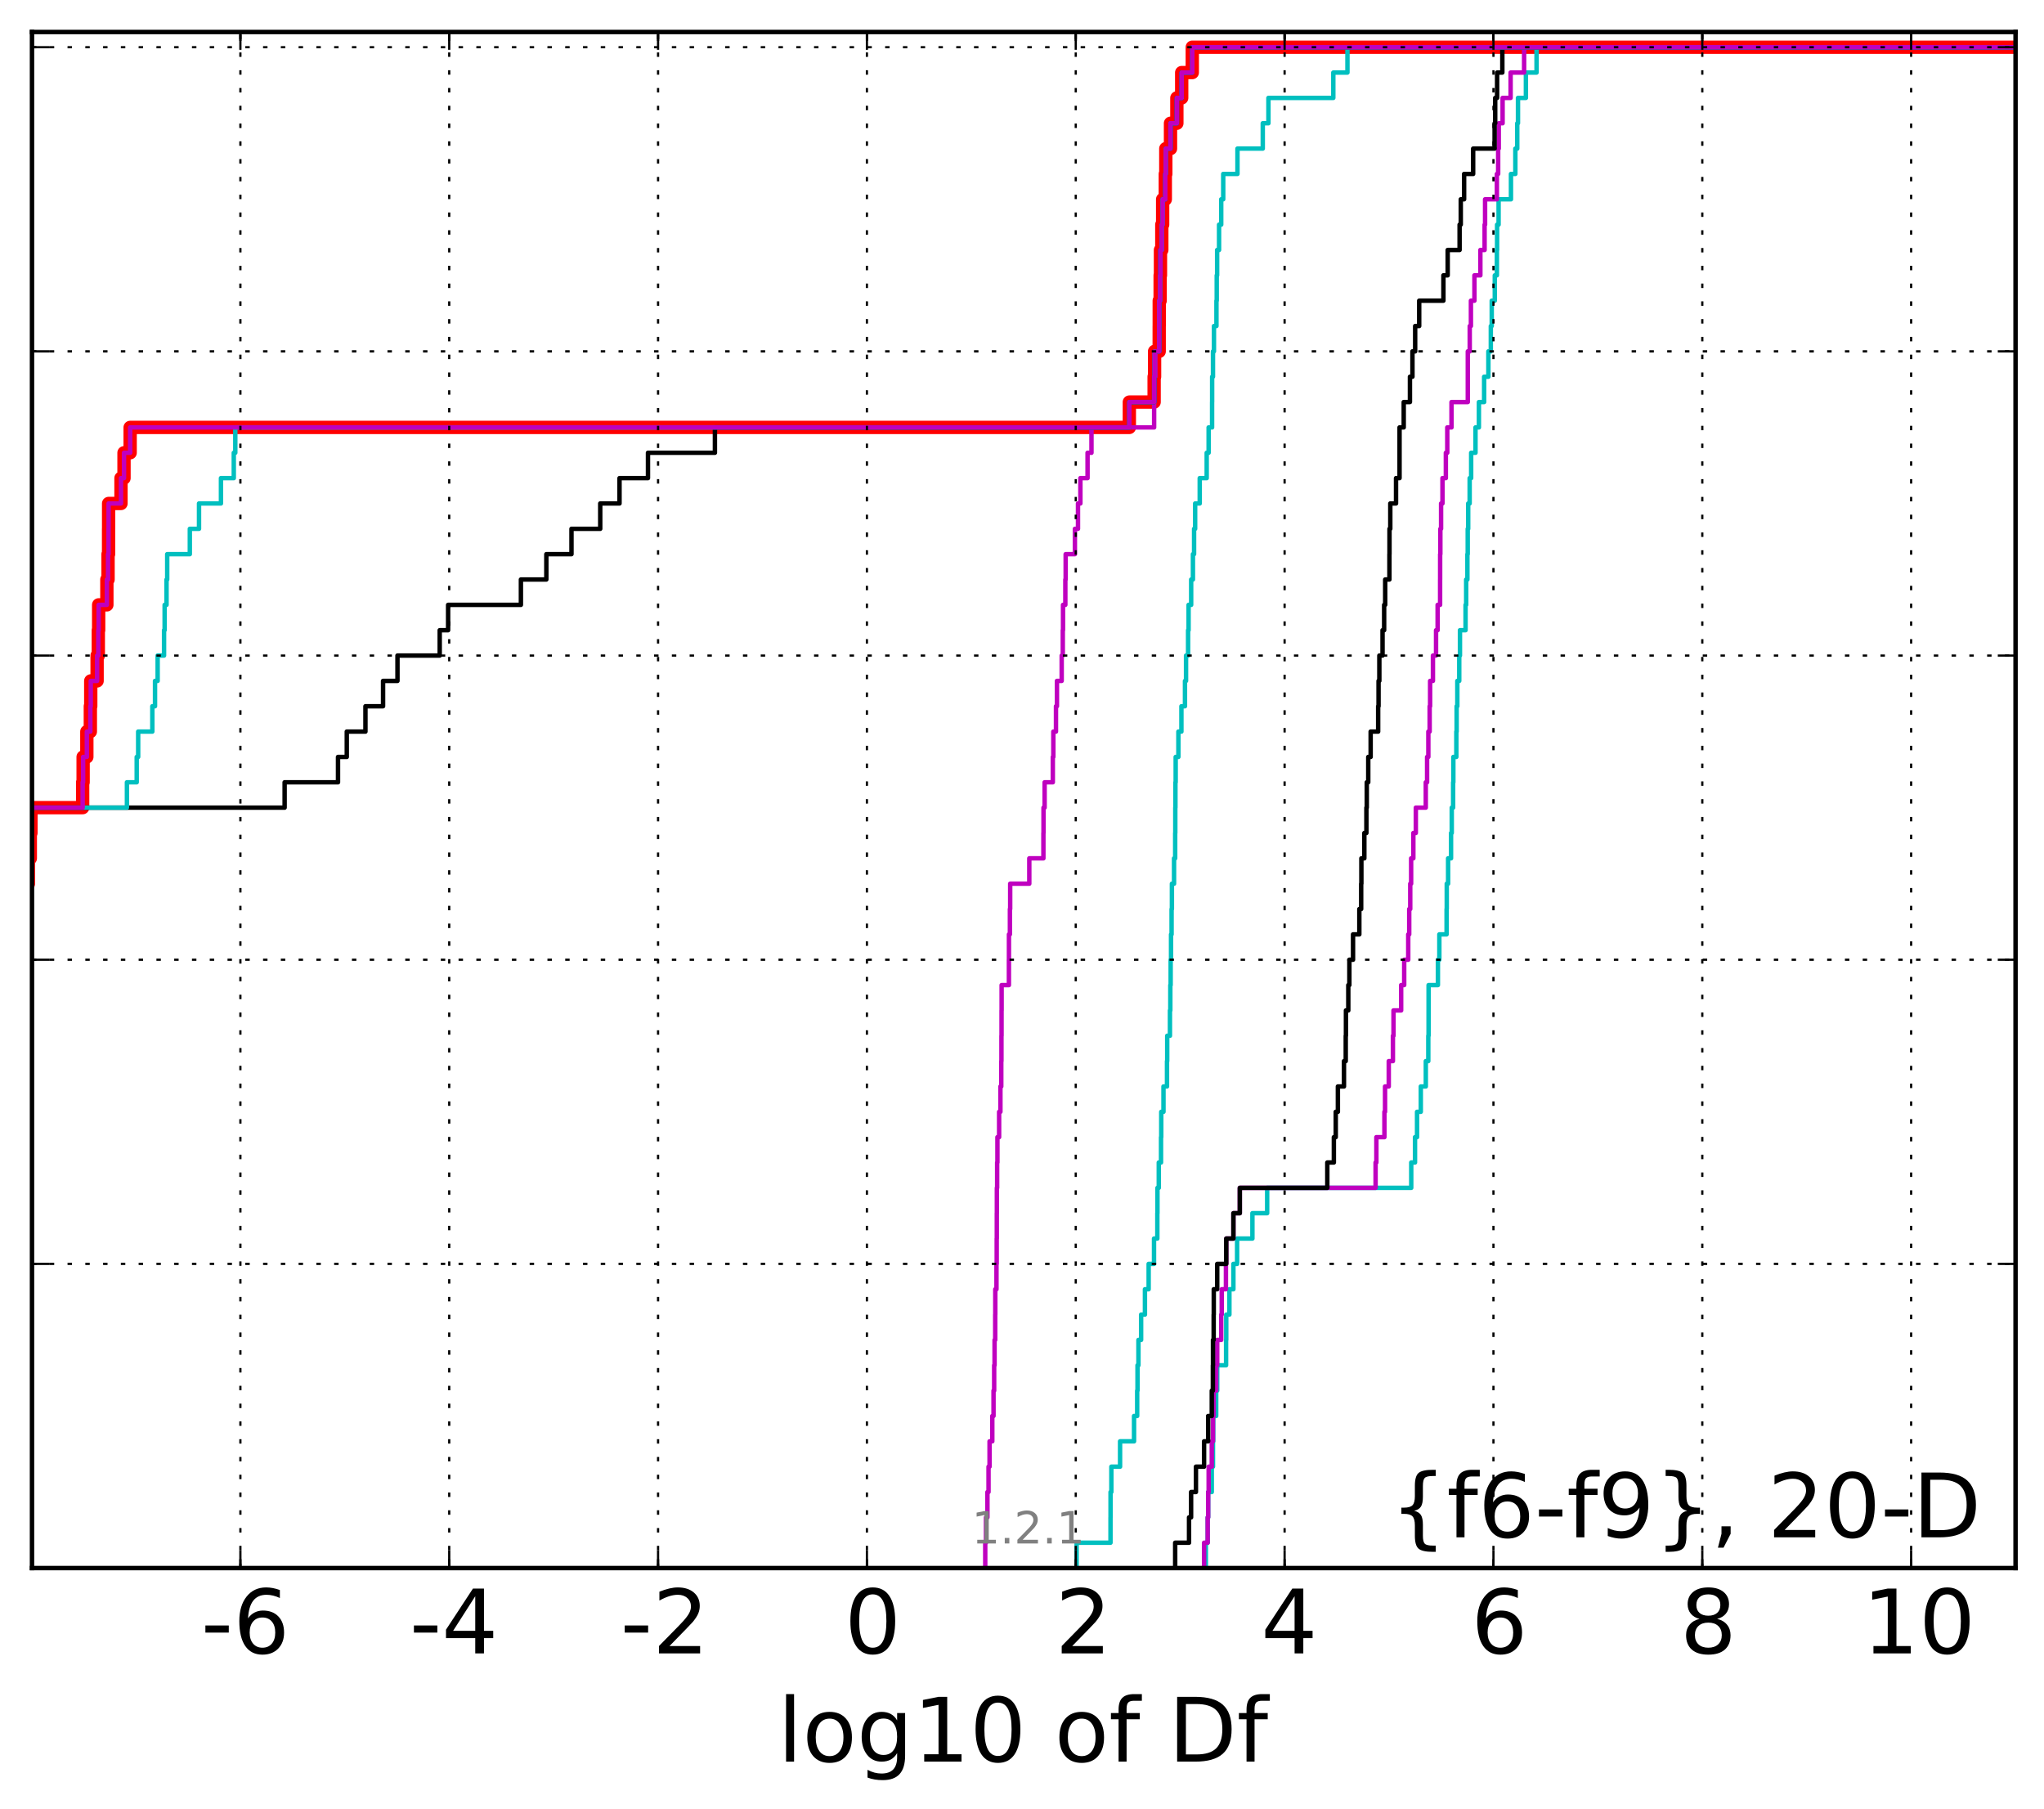 <?xml version="1.0" encoding="utf-8" standalone="no"?>
<!DOCTYPE svg PUBLIC "-//W3C//DTD SVG 1.1//EN"
  "http://www.w3.org/Graphics/SVG/1.1/DTD/svg11.dtd">
<!-- Created with matplotlib (http://matplotlib.org/) -->
<svg height="407pt" version="1.1" viewBox="0 0 460 407" width="460pt" xmlns="http://www.w3.org/2000/svg" xmlns:xlink="http://www.w3.org/1999/xlink">
 <defs>
  <style type="text/css">
*{stroke-linecap:butt;stroke-linejoin:round;}
  </style>
 </defs>
 <g id="figure_1">
  <g id="patch_1">
   <path d="
M0 407.712
L460.8 407.712
L460.8 0
L0 0
z
" style="fill:#ffffff;"/>
  </g>
  <g id="axes_1">
   <g id="patch_2">
    <path d="
M7.2 352.8
L453.6 352.8
L453.6 7.2
L7.2 7.2
z
" style="fill:#ffffff;"/>
   </g>
   <g id="line2d_1">
    <path clip-path="url(#p99b4b0da67)" d="
M-34.361 352.8
M-1 233.038
L-0.762 233.038
L-0.762 227.335
L-0.385 227.335
L-0.385 221.632
L-0.255 221.632
L-0.255 215.929
L1.745 215.929
L1.745 210.226
L3.209 210.226
L3.209 204.523
L3.934 204.523
L3.934 198.82
L6.403 198.82
L6.403 193.117
L6.823 193.117
L6.823 187.414
L6.964 187.414
L6.964 181.711
L18.603 181.711
L18.603 176.008
L18.706 176.008
L18.706 170.305
L19.544 170.305
L19.544 164.602
L20.331 164.602
L20.331 158.899
L20.423 158.899
L20.423 153.196
L21.853 153.196
L21.853 147.493
L22.126 147.493
L22.126 141.79
L22.203 141.79
L22.203 136.087
L24.051 136.087
L24.051 130.384
L24.318 130.384
L24.318 124.681
L24.432 124.681
L24.432 118.978
L24.443 118.978
L24.443 113.275
L27.229 113.275
L27.229 107.572
L27.909 107.572
L27.909 101.869
L29.29 101.869
L29.29 96.166
L254.156 96.166
L254.156 90.463
L259.736 90.463
L259.736 84.76
L259.837 84.76
L259.837 79.057
L260.875 79.057
L260.875 73.355
L260.883 73.355
L260.883 67.651
L261.089 67.651
L261.089 61.949
L261.162 61.949
L261.162 56.245
L261.463 56.245
L261.463 50.543
L261.653 50.543
L261.653 44.84
L262.25 44.84
L262.25 39.137
L262.362 39.137
L262.362 33.434
L263.419 33.434
L263.419 27.731
L264.852 27.731
L264.852 22.028
L265.938 22.028
L265.938 16.325
L268.32 16.325
L268.32 10.622
L268.32 10.622
L268.32 10.622
L453.6 10.622" style="fill:none;stroke:#ff0000;stroke-linecap:square;stroke-width:3.0;"/>
   </g>
   <g id="line2d_2">
    <path clip-path="url(#p99b4b0da67)" d="
M271.372 352.8
L271.372 347.097
L271.787 347.097
L271.787 341.394
L271.897 341.394
L271.897 335.691
L272.709 335.691
L272.709 329.988
L272.981 329.988
L272.981 324.285
L273.039 324.285
L273.039 318.582
L273.705 318.582
L273.705 312.879
L273.934 312.879
L273.934 307.176
L275.931 307.176
L275.931 301.473
L275.968 301.473
L275.968 295.77
L276.677 295.77
L276.677 290.067
L277.576 290.067
L277.576 284.364
L278.408 284.364
L278.408 278.661
L281.855 278.661
L281.855 272.958
L285.174 272.958
L285.174 267.255
L317.597 267.255
L317.597 261.552
L318.448 261.552
L318.448 255.85
L318.904 255.85
L318.904 250.147
L319.749 250.147
L319.749 244.444
L320.877 244.444
L320.877 238.741
L321.438 238.741
L321.438 233.038
L321.5 233.038
L321.5 227.335
L321.502 227.335
L321.502 221.632
L323.602 221.632
L323.602 215.929
L323.923 215.929
L323.923 210.226
L325.554 210.226
L325.554 204.523
L325.59 204.523
L325.59 198.82
L325.894 198.82
L325.894 193.117
L326.556 193.117
L326.556 187.414
L326.715 187.414
L326.715 181.711
L327.023 181.711
L327.023 176.008
L327.076 176.008
L327.076 170.305
L327.747 170.305
L327.747 164.602
L327.813 164.602
L327.813 158.899
L327.969 158.899
L327.969 153.196
L328.403 153.196
L328.403 147.493
L328.564 147.493
L328.564 141.79
L329.823 141.79
L329.823 136.087
L329.96 136.087
L329.96 130.384
L330.236 130.384
L330.236 124.681
L330.308 124.681
L330.308 118.978
L330.417 118.978
L330.417 113.275
L330.745 113.275
L330.745 107.572
L331.082 107.572
L331.082 101.869
L332.06 101.869
L332.06 96.166
L332.826 96.166
L332.826 90.463
L334.001 90.463
L334.001 84.76
L334.957 84.76
L334.957 79.057
L335.507 79.057
L335.507 73.355
L335.714 73.355
L335.714 67.651
L336.401 67.651
L336.401 61.949
L336.873 61.949
L336.873 56.245
L336.919 56.245
L336.919 50.543
L337.256 50.543
L337.256 44.84
L340.04 44.84
L340.04 39.137
L341.028 39.137
L341.028 33.434
L341.457 33.434
L341.457 27.731
L341.621 27.731
L341.621 22.028
L343.402 22.028
L343.402 16.325
L345.799 16.325
L345.799 10.622
L345.799 10.622
L345.799 10.622
L453.6 10.622" style="fill:none;stroke:#00bfbf;stroke-linecap:square;"/>
   </g>
   <g id="line2d_3">
    <path clip-path="url(#p99b4b0da67)" d="
M270.976 352.8
L270.976 347.097
L271.787 347.097
L271.787 341.394
L271.897 341.394
L271.897 335.691
L272.006 335.691
L272.006 329.988
L272.709 329.988
L272.709 324.285
L272.981 324.285
L272.981 318.582
L273.134 318.582
L273.134 312.879
L273.705 312.879
L273.705 307.176
L273.934 307.176
L273.934 301.473
L274.833 301.473
L274.833 295.77
L274.948 295.77
L274.948 290.067
L275.895 290.067
L275.895 284.364
L275.968 284.364
L275.968 278.661
L277.576 278.661
L277.576 272.958
L279.019 272.958
L279.019 267.255
L309.574 267.255
L309.574 261.552
L309.75 261.552
L309.75 255.85
L311.561 255.85
L311.561 250.147
L311.702 250.147
L311.702 244.444
L312.539 244.444
L312.539 238.741
L313.474 238.741
L313.474 233.038
L313.607 233.038
L313.607 227.335
L315.33 227.335
L315.33 221.632
L316.014 221.632
L316.014 215.929
L316.922 215.929
L316.922 210.226
L317.145 210.226
L317.145 204.523
L317.375 204.523
L317.375 198.82
L317.575 198.82
L317.575 193.117
L318.075 193.117
L318.075 187.414
L318.63 187.414
L318.63 181.711
L320.87 181.711
L320.87 176.008
L321.166 176.008
L321.166 170.305
L321.447 170.305
L321.447 164.602
L321.742 164.602
L321.742 158.899
L321.843 158.899
L321.843 153.196
L322.481 153.196
L322.481 147.493
L323.181 147.493
L323.181 141.79
L323.537 141.79
L323.537 136.087
L324.094 136.087
L324.094 130.384
L324.102 130.384
L324.102 124.681
L324.153 124.681
L324.153 118.978
L324.314 118.978
L324.314 113.275
L324.626 113.275
L324.626 107.572
L325.387 107.572
L325.387 101.869
L325.707 101.869
L325.707 96.166
L326.66 96.166
L326.66 90.463
L330.326 90.463
L330.326 84.76
L330.327 84.76
L330.327 79.057
L330.763 79.057
L330.763 73.355
L331.027 73.355
L331.027 67.651
L331.818 67.651
L331.818 61.949
L333.156 61.949
L333.156 56.245
L334.108 56.245
L334.108 50.543
L334.216 50.543
L334.216 44.84
L336.87 44.84
L336.87 39.137
L337.16 39.137
L337.16 33.434
L337.296 33.434
L337.296 27.731
L338.158 27.731
L338.158 22.028
L339.962 22.028
L339.962 16.325
L342.999 16.325
L342.999 10.622
L342.999 10.622
L342.999 10.622
L453.6 10.622" style="fill:none;stroke:#bf00bf;stroke-linecap:square;"/>
   </g>
   <g id="line2d_4">
    <path clip-path="url(#p99b4b0da67)" d="
M264.472 352.8
L264.472 347.097
L267.591 347.097
L267.591 341.394
L268.057 341.394
L268.057 335.691
L269.144 335.691
L269.144 329.988
L270.976 329.988
L270.976 324.285
L271.897 324.285
L271.897 318.582
L272.709 318.582
L272.709 312.879
L272.957 312.879
L272.957 307.176
L272.981 307.176
L272.981 301.473
L273.134 301.473
L273.134 295.77
L273.157 295.77
L273.157 290.067
L273.934 290.067
L273.934 284.364
L275.968 284.364
L275.968 278.661
L277.576 278.661
L277.576 272.958
L279.019 272.958
L279.019 267.255
L298.708 267.255
L298.708 261.552
L300.184 261.552
L300.184 255.85
L300.609 255.85
L300.609 250.147
L301.089 250.147
L301.089 244.444
L302.461 244.444
L302.461 238.741
L302.858 238.741
L302.858 233.038
L302.902 233.038
L302.902 227.335
L303.433 227.335
L303.433 221.632
L303.675 221.632
L303.675 215.929
L304.5 215.929
L304.5 210.226
L305.917 210.226
L305.917 204.523
L306.331 204.523
L306.331 198.82
L306.376 198.82
L306.376 193.117
L307.046 193.117
L307.046 187.414
L307.506 187.414
L307.506 181.711
L307.589 181.711
L307.589 176.008
L307.924 176.008
L307.924 170.305
L308.463 170.305
L308.463 164.602
L310.154 164.602
L310.154 158.899
L310.243 158.899
L310.243 153.196
L310.421 153.196
L310.421 147.493
L311.141 147.493
L311.141 141.79
L311.501 141.79
L311.501 136.087
L311.734 136.087
L311.734 130.384
L312.688 130.384
L312.688 124.681
L312.705 124.681
L312.705 118.978
L312.885 118.978
L312.885 113.275
L314.176 113.275
L314.176 107.572
L314.967 107.572
L314.967 101.869
L314.967 101.869
L314.967 96.166
L315.906 96.166
L315.906 90.463
L317.306 90.463
L317.306 84.76
L317.869 84.76
L317.869 79.057
L318.482 79.057
L318.482 73.355
L319.39 73.355
L319.39 67.651
L324.838 67.651
L324.838 61.949
L325.799 61.949
L325.799 56.245
L328.483 56.245
L328.483 50.543
L328.745 50.543
L328.745 44.84
L329.499 44.84
L329.499 39.137
L331.533 39.137
L331.533 33.434
L336.359 33.434
L336.359 27.731
L336.496 27.731
L336.496 22.028
L336.922 22.028
L336.922 16.325
L338.1 16.325
L338.1 10.622
L338.1 10.622
L338.1 10.622
L453.6 10.622" style="fill:none;stroke:#000000;stroke-linecap:square;"/>
   </g>
   <g id="line2d_5">
    <path clip-path="url(#p99b4b0da67)" d="
M242.297 352.8
L242.297 347.097
L249.918 347.097
L249.918 341.394
L249.928 341.394
L249.928 335.691
L250.111 335.691
L250.111 329.988
L252.07 329.988
L252.07 324.285
L255.216 324.285
L255.216 318.582
L255.921 318.582
L255.921 312.879
L255.996 312.879
L255.996 307.176
L256.204 307.176
L256.204 301.473
L256.808 301.473
L256.808 295.77
L257.667 295.77
L257.667 290.067
L258.502 290.067
L258.502 284.364
L259.71 284.364
L259.71 278.661
L260.457 278.661
L260.457 272.958
L260.484 272.958
L260.484 267.255
L260.781 267.255
L260.781 261.552
L261.287 261.552
L261.287 255.85
L261.336 255.85
L261.336 250.147
L261.841 250.147
L261.841 244.444
L262.631 244.444
L262.631 238.741
L262.681 238.741
L262.681 233.038
L263.295 233.038
L263.295 227.335
L263.38 227.335
L263.38 221.632
L263.455 221.632
L263.455 215.929
L263.541 215.929
L263.541 210.226
L263.665 210.226
L263.665 204.523
L263.736 204.523
L263.736 198.82
L264.219 198.82
L264.219 193.117
L264.472 193.117
L264.472 187.414
L264.5 187.414
L264.5 181.711
L264.528 181.711
L264.528 176.008
L264.585 176.008
L264.585 170.305
L265.194 170.305
L265.194 164.602
L265.875 164.602
L265.875 158.899
L266.677 158.899
L266.677 153.196
L266.917 153.196
L266.917 147.493
L267.378 147.493
L267.378 141.79
L267.491 141.79
L267.491 136.087
L268.071 136.087
L268.071 130.384
L268.468 130.384
L268.468 124.681
L268.727 124.681
L268.727 118.978
L268.967 118.978
L268.967 113.275
L269.998 113.275
L269.998 107.572
L271.565 107.572
L271.565 101.869
L272 101.869
L272 96.166
L272.78 96.166
L272.78 90.463
L272.792 90.463
L272.792 84.76
L272.981 84.76
L272.981 79.057
L273.201 79.057
L273.201 73.355
L273.761 73.355
L273.761 67.651
L273.823 67.651
L273.823 61.949
L273.914 61.949
L273.914 56.245
L274.348 56.245
L274.348 50.543
L274.834 50.543
L274.834 44.84
L275.286 44.84
L275.286 39.137
L278.488 39.137
L278.488 33.434
L284.186 33.434
L284.186 27.731
L285.458 27.731
L285.458 22.028
L300.061 22.028
L300.061 16.325
L303.241 16.325
L303.241 10.622
L303.241 10.622
L303.241 10.622
L453.6 10.622" style="fill:none;stroke:#00bfbf;stroke-linecap:square;"/>
   </g>
   <g id="line2d_6">
    <path clip-path="url(#p99b4b0da67)" d="
M221.728 352.8
L221.728 347.097
L221.891 347.097
L221.891 341.394
L222.222 341.394
L222.222 335.691
L222.468 335.691
L222.468 329.988
L222.699 329.988
L222.699 324.285
L223.317 324.285
L223.317 318.582
L223.593 318.582
L223.593 312.879
L223.737 312.879
L223.737 307.176
L223.827 307.176
L223.827 301.473
L223.971 301.473
L223.971 295.77
L223.99 295.77
L223.99 290.067
L224.255 290.067
L224.255 284.364
L224.306 284.364
L224.306 278.661
L224.327 278.661
L224.327 272.958
L224.341 272.958
L224.341 267.255
L224.406 267.255
L224.406 261.552
L224.469 261.552
L224.469 255.85
L224.85 255.85
L224.85 250.147
L225.145 250.147
L225.145 244.444
L225.337 244.444
L225.337 238.741
L225.374 238.741
L225.374 233.038
L225.397 233.038
L225.397 227.335
L225.414 227.335
L225.414 221.632
L227.053 221.632
L227.053 215.929
L227.063 215.929
L227.063 210.226
L227.277 210.226
L227.277 204.523
L227.341 204.523
L227.341 198.82
L231.642 198.82
L231.642 193.117
L234.818 193.117
L234.818 187.414
L234.842 187.414
L234.842 181.711
L235.093 181.711
L235.093 176.008
L236.937 176.008
L236.937 170.305
L237.053 170.305
L237.053 164.602
L237.647 164.602
L237.647 158.899
L237.866 158.899
L237.866 153.196
L238.932 153.196
L238.932 147.493
L239.179 147.493
L239.179 141.79
L239.23 141.79
L239.23 136.087
L239.754 136.087
L239.754 130.384
L239.826 130.384
L239.826 124.681
L241.905 124.681
L241.905 118.978
L242.602 118.978
L242.602 113.275
L243.142 113.275
L243.142 107.572
L244.754 107.572
L244.754 101.869
L245.636 101.869
L245.636 96.166
L259.736 96.166
L259.736 90.463
L259.837 90.463
L259.837 84.76
L260.011 84.76
L260.011 79.057
L260.875 79.057
L260.875 73.355
L260.883 73.355
L260.883 67.651
L261.089 67.651
L261.089 61.949
L261.162 61.949
L261.162 56.245
L261.463 56.245
L261.463 50.543
L261.653 50.543
L261.653 44.84
L262.25 44.84
L262.25 39.137
L262.362 39.137
L262.362 33.434
L263.419 33.434
L263.419 27.731
L264.852 27.731
L264.852 22.028
L265.938 22.028
L265.938 16.325
L268.32 16.325
L268.32 10.622
L268.32 10.622
L268.32 10.622
L453.6 10.622" style="fill:none;stroke:#bf00bf;stroke-linecap:square;"/>
   </g>
   <g id="line2d_7">
    <path clip-path="url(#p99b4b0da67)" d="
M-34.361 352.8
M-1 233.038
L-0.762 233.038
L-0.762 227.335
L-0.385 227.335
L-0.385 221.632
L-0.255 221.632
L-0.255 215.929
L1.745 215.929
L1.745 210.226
L3.209 210.226
L3.209 204.523
L3.934 204.523
L3.934 198.82
L6.403 198.82
L6.403 193.117
L6.823 193.117
L6.823 187.414
L6.964 187.414
L6.964 181.711
L64.054 181.711
L64.054 176.008
L76.069 176.008
L76.069 170.305
L78.041 170.305
L78.041 164.602
L82.243 164.602
L82.243 158.899
L86.209 158.899
L86.209 153.196
L89.451 153.196
L89.451 147.493
L98.957 147.493
L98.957 141.79
L100.847 141.79
L100.847 136.087
L117.229 136.087
L117.229 130.384
L122.953 130.384
L122.953 124.681
L128.612 124.681
L128.612 118.978
L135.082 118.978
L135.082 113.275
L139.423 113.275
L139.423 107.572
L145.827 107.572
L145.827 101.869
L160.892 101.869
L160.892 96.166
L254.156 96.166
L254.156 90.463
L259.736 90.463
L259.736 84.76
L259.837 84.76
L259.837 79.057
L260.875 79.057
L260.875 73.355
L260.883 73.355
L260.883 67.651
L261.089 67.651
L261.089 61.949
L261.162 61.949
L261.162 56.245
L261.463 56.245
L261.463 50.543
L261.653 50.543
L261.653 44.84
L262.25 44.84
L262.25 39.137
L262.362 39.137
L262.362 33.434
L263.419 33.434
L263.419 27.731
L264.852 27.731
L264.852 22.028
L265.938 22.028
L265.938 16.325
L268.32 16.325
L268.32 10.622
L268.32 10.622
L268.32 10.622
L453.6 10.622" style="fill:none;stroke:#000000;stroke-linecap:square;"/>
   </g>
   <g id="line2d_8">
    <path clip-path="url(#p99b4b0da67)" d="
M-34.361 352.8
M-1 233.038
L-0.762 233.038
L-0.762 227.335
L-0.385 227.335
L-0.385 221.632
L-0.255 221.632
L-0.255 215.929
L1.745 215.929
L1.745 210.226
L3.209 210.226
L3.209 204.523
L3.934 204.523
L3.934 198.82
L6.403 198.82
L6.403 193.117
L6.823 193.117
L6.823 187.414
L6.964 187.414
L6.964 181.711
L28.563 181.711
L28.563 176.008
L30.765 176.008
L30.765 170.305
L31.096 170.305
L31.096 164.602
L34.283 164.602
L34.283 158.899
L34.887 158.899
L34.887 153.196
L35.478 153.196
L35.478 147.493
L36.921 147.493
L36.921 141.79
L37.051 141.79
L37.051 136.087
L37.48 136.087
L37.48 130.384
L37.63 130.384
L37.63 124.681
L42.718 124.681
L42.718 118.978
L44.788 118.978
L44.788 113.275
L49.726 113.275
L49.726 107.572
L52.612 107.572
L52.612 101.869
L52.954 101.869
L52.954 96.166
L254.156 96.166
L254.156 90.463
L259.736 90.463
L259.736 84.76
L259.837 84.76
L259.837 79.057
L260.875 79.057
L260.875 73.355
L260.883 73.355
L260.883 67.651
L261.089 67.651
L261.089 61.949
L261.162 61.949
L261.162 56.245
L261.463 56.245
L261.463 50.543
L261.653 50.543
L261.653 44.84
L262.25 44.84
L262.25 39.137
L262.362 39.137
L262.362 33.434
L263.419 33.434
L263.419 27.731
L264.852 27.731
L264.852 22.028
L265.938 22.028
L265.938 16.325
L268.32 16.325
L268.32 10.622
L268.32 10.622
L268.32 10.622
L453.6 10.622" style="fill:none;stroke:#00bfbf;stroke-linecap:square;"/>
   </g>
   <g id="line2d_9">
    <path clip-path="url(#p99b4b0da67)" d="
M-34.361 352.8
M-1 233.038
L-0.762 233.038
L-0.762 227.335
L-0.385 227.335
L-0.385 221.632
L-0.255 221.632
L-0.255 215.929
L1.745 215.929
L1.745 210.226
L3.209 210.226
L3.209 204.523
L3.934 204.523
L3.934 198.82
L6.403 198.82
L6.403 193.117
L6.823 193.117
L6.823 187.414
L6.964 187.414
L6.964 181.711
L18.603 181.711
L18.603 176.008
L18.706 176.008
L18.706 170.305
L19.544 170.305
L19.544 164.602
L20.331 164.602
L20.331 158.899
L20.423 158.899
L20.423 153.196
L21.853 153.196
L21.853 147.493
L22.126 147.493
L22.126 141.79
L22.203 141.79
L22.203 136.087
L24.051 136.087
L24.051 130.384
L24.318 130.384
L24.318 124.681
L24.432 124.681
L24.432 118.978
L24.443 118.978
L24.443 113.275
L27.229 113.275
L27.229 107.572
L27.909 107.572
L27.909 101.869
L29.29 101.869
L29.29 96.166
L254.156 96.166
L254.156 90.463
L259.736 90.463
L259.736 84.76
L259.837 84.76
L259.837 79.057
L260.875 79.057
L260.875 73.355
L260.883 73.355
L260.883 67.651
L261.089 67.651
L261.089 61.949
L261.162 61.949
L261.162 56.245
L261.463 56.245
L261.463 50.543
L261.653 50.543
L261.653 44.84
L262.25 44.84
L262.25 39.137
L262.362 39.137
L262.362 33.434
L263.419 33.434
L263.419 27.731
L264.852 27.731
L264.852 22.028
L265.938 22.028
L265.938 16.325
L268.32 16.325
L268.32 10.622
L268.32 10.622
L268.32 10.622
L453.6 10.622" style="fill:none;stroke:#bf00bf;stroke-linecap:square;"/>
   </g>
   <g id="patch_3">
    <path d="
M7.2 7.2
L453.6 7.2" style="fill:none;stroke:#000000;stroke-linecap:square;stroke-linejoin:miter;"/>
   </g>
   <g id="patch_4">
    <path d="
M453.6 352.8
L453.6 7.2" style="fill:none;stroke:#000000;stroke-linecap:square;stroke-linejoin:miter;"/>
   </g>
   <g id="patch_5">
    <path d="
M7.2 352.8
L453.6 352.8" style="fill:none;stroke:#000000;stroke-linecap:square;stroke-linejoin:miter;"/>
   </g>
   <g id="patch_6">
    <path d="
M7.2 352.8
L7.2 7.2" style="fill:none;stroke:#000000;stroke-linecap:square;stroke-linejoin:miter;"/>
   </g>
   <g id="matplotlib.axis_1">
    <g id="xtick_1"/>
    <g id="xtick_2">
     <g id="line2d_10">
      <path clip-path="url(#p99b4b0da67)" d="
M54.099 352.8
L54.099 7.2" style="fill:none;stroke:#000000;stroke-dasharray:1,3;stroke-dashoffset:0.0;stroke-width:0.5;"/>
     </g>
     <g id="line2d_11">
      <defs>
       <path d="
M0 0
L0 -4" id="m93b0483c22" style="stroke:#000000;stroke-width:0.5;"/>
      </defs>
      <g>
       <use style="stroke:#000000;stroke-width:0.5;" x="54.099" xlink:href="#m93b0483c22" y="352.8"/>
      </g>
     </g>
     <g id="line2d_12">
      <defs>
       <path d="
M0 0
L0 4" id="m741efc42ff" style="stroke:#000000;stroke-width:0.5;"/>
      </defs>
      <g>
       <use style="stroke:#000000;stroke-width:0.5;" x="54.099" xlink:href="#m741efc42ff" y="7.2"/>
      </g>
     </g>
     <g id="text_1">
      <!-- -6 -->
      <defs>
       <path d="
M33.016 40.375
Q26.375 40.375 22.484 35.828
Q18.609 31.297 18.609 23.391
Q18.609 15.531 22.484 10.953
Q26.375 6.391 33.016 6.391
Q39.656 6.391 43.531 10.953
Q47.406 15.531 47.406 23.391
Q47.406 31.297 43.531 35.828
Q39.656 40.375 33.016 40.375
M52.594 71.297
L52.594 62.312
Q48.875 64.062 45.094 64.984
Q41.312 65.922 37.594 65.922
Q27.828 65.922 22.672 59.328
Q17.531 52.734 16.797 39.406
Q19.672 43.656 24.016 45.922
Q28.375 48.188 33.594 48.188
Q44.578 48.188 50.953 41.516
Q57.328 34.859 57.328 23.391
Q57.328 12.156 50.688 5.359
Q44.047 -1.422 33.016 -1.422
Q20.359 -1.422 13.672 8.266
Q6.984 17.969 6.984 36.375
Q6.984 53.656 15.188 63.938
Q23.391 74.219 37.203 74.219
Q40.922 74.219 44.703 73.484
Q48.484 72.75 52.594 71.297" id="BitstreamVeraSans-Roman-36"/>
       <path d="
M4.891 31.391
L31.203 31.391
L31.203 23.391
L4.891 23.391
z
" id="BitstreamVeraSans-Roman-2d"/>
      </defs>
      <g transform="translate(45.247 371.997)scale(0.2 -0.2)">
       <use xlink:href="#BitstreamVeraSans-Roman-2d"/>
       <use x="36.084" xlink:href="#BitstreamVeraSans-Roman-36"/>
      </g>
     </g>
    </g>
    <g id="xtick_3">
     <g id="line2d_13">
      <path clip-path="url(#p99b4b0da67)" d="
M101.099 352.8
L101.099 7.2" style="fill:none;stroke:#000000;stroke-dasharray:1,3;stroke-dashoffset:0.0;stroke-width:0.5;"/>
     </g>
     <g id="line2d_14">
      <g>
       <use style="stroke:#000000;stroke-width:0.5;" x="101.099" xlink:href="#m93b0483c22" y="352.8"/>
      </g>
     </g>
     <g id="line2d_15">
      <g>
       <use style="stroke:#000000;stroke-width:0.5;" x="101.099" xlink:href="#m741efc42ff" y="7.2"/>
      </g>
     </g>
     <g id="text_2">
      <!-- -4 -->
      <defs>
       <path d="
M37.797 64.312
L12.891 25.391
L37.797 25.391
z

M35.203 72.906
L47.609 72.906
L47.609 25.391
L58.016 25.391
L58.016 17.188
L47.609 17.188
L47.609 0
L37.797 0
L37.797 17.188
L4.891 17.188
L4.891 26.703
z
" id="BitstreamVeraSans-Roman-34"/>
      </defs>
      <g transform="translate(92.178 371.997)scale(0.2 -0.2)">
       <use xlink:href="#BitstreamVeraSans-Roman-2d"/>
       <use x="36.084" xlink:href="#BitstreamVeraSans-Roman-34"/>
      </g>
     </g>
    </g>
    <g id="xtick_4">
     <g id="line2d_16">
      <path clip-path="url(#p99b4b0da67)" d="
M148.099 352.8
L148.099 7.2" style="fill:none;stroke:#000000;stroke-dasharray:1,3;stroke-dashoffset:0.0;stroke-width:0.5;"/>
     </g>
     <g id="line2d_17">
      <g>
       <use style="stroke:#000000;stroke-width:0.5;" x="148.099" xlink:href="#m93b0483c22" y="352.8"/>
      </g>
     </g>
     <g id="line2d_18">
      <g>
       <use style="stroke:#000000;stroke-width:0.5;" x="148.099" xlink:href="#m741efc42ff" y="7.2"/>
      </g>
     </g>
     <g id="text_3">
      <!-- -2 -->
      <defs>
       <path d="
M19.188 8.297
L53.609 8.297
L53.609 0
L7.328 0
L7.328 8.297
Q12.938 14.109 22.625 23.891
Q32.328 33.688 34.812 36.531
Q39.547 41.844 41.422 45.531
Q43.312 49.219 43.312 52.781
Q43.312 58.594 39.234 62.25
Q35.156 65.922 28.609 65.922
Q23.969 65.922 18.812 64.312
Q13.672 62.703 7.812 59.422
L7.812 69.391
Q13.766 71.781 18.938 73
Q24.125 74.219 28.422 74.219
Q39.75 74.219 46.484 68.547
Q53.219 62.891 53.219 53.422
Q53.219 48.922 51.531 44.891
Q49.859 40.875 45.406 35.406
Q44.188 33.984 37.641 27.219
Q31.109 20.453 19.188 8.297" id="BitstreamVeraSans-Roman-32"/>
      </defs>
      <g transform="translate(139.619 371.997)scale(0.2 -0.2)">
       <use xlink:href="#BitstreamVeraSans-Roman-2d"/>
       <use x="36.084" xlink:href="#BitstreamVeraSans-Roman-32"/>
      </g>
     </g>
    </g>
    <g id="xtick_5">
     <g id="line2d_19">
      <path clip-path="url(#p99b4b0da67)" d="
M195.099 352.8
L195.099 7.2" style="fill:none;stroke:#000000;stroke-dasharray:1,3;stroke-dashoffset:0.0;stroke-width:0.5;"/>
     </g>
     <g id="line2d_20">
      <g>
       <use style="stroke:#000000;stroke-width:0.5;" x="195.099" xlink:href="#m93b0483c22" y="352.8"/>
      </g>
     </g>
     <g id="line2d_21">
      <g>
       <use style="stroke:#000000;stroke-width:0.5;" x="195.099" xlink:href="#m741efc42ff" y="7.2"/>
      </g>
     </g>
     <g id="text_4">
      <!-- 0 -->
      <defs>
       <path d="
M31.781 66.406
Q24.172 66.406 20.328 58.906
Q16.5 51.422 16.5 36.375
Q16.5 21.391 20.328 13.891
Q24.172 6.391 31.781 6.391
Q39.453 6.391 43.281 13.891
Q47.125 21.391 47.125 36.375
Q47.125 51.422 43.281 58.906
Q39.453 66.406 31.781 66.406
M31.781 74.219
Q44.047 74.219 50.516 64.516
Q56.984 54.828 56.984 36.375
Q56.984 17.969 50.516 8.266
Q44.047 -1.422 31.781 -1.422
Q19.531 -1.422 13.062 8.266
Q6.594 17.969 6.594 36.375
Q6.594 54.828 13.062 64.516
Q19.531 74.219 31.781 74.219" id="BitstreamVeraSans-Roman-30"/>
      </defs>
      <g transform="translate(190.06 371.997)scale(0.2 -0.2)">
       <use xlink:href="#BitstreamVeraSans-Roman-30"/>
      </g>
     </g>
    </g>
    <g id="xtick_6">
     <g id="line2d_22">
      <path clip-path="url(#p99b4b0da67)" d="
M242.099 352.8
L242.099 7.2" style="fill:none;stroke:#000000;stroke-dasharray:1,3;stroke-dashoffset:0.0;stroke-width:0.5;"/>
     </g>
     <g id="line2d_23">
      <g>
       <use style="stroke:#000000;stroke-width:0.5;" x="242.099" xlink:href="#m93b0483c22" y="352.8"/>
      </g>
     </g>
     <g id="line2d_24">
      <g>
       <use style="stroke:#000000;stroke-width:0.5;" x="242.099" xlink:href="#m741efc42ff" y="7.2"/>
      </g>
     </g>
     <g id="text_5">
      <!-- 2 -->
      <g transform="translate(237.471 371.997)scale(0.2 -0.2)">
       <use xlink:href="#BitstreamVeraSans-Roman-32"/>
      </g>
     </g>
    </g>
    <g id="xtick_7">
     <g id="line2d_25">
      <path clip-path="url(#p99b4b0da67)" d="
M289.099 352.8
L289.099 7.2" style="fill:none;stroke:#000000;stroke-dasharray:1,3;stroke-dashoffset:0.0;stroke-width:0.5;"/>
     </g>
     <g id="line2d_26">
      <g>
       <use style="stroke:#000000;stroke-width:0.5;" x="289.099" xlink:href="#m93b0483c22" y="352.8"/>
      </g>
     </g>
     <g id="line2d_27">
      <g>
       <use style="stroke:#000000;stroke-width:0.5;" x="289.099" xlink:href="#m741efc42ff" y="7.2"/>
      </g>
     </g>
     <g id="text_6">
      <!-- 4 -->
      <g transform="translate(283.787 371.997)scale(0.2 -0.2)">
       <use xlink:href="#BitstreamVeraSans-Roman-34"/>
      </g>
     </g>
    </g>
    <g id="xtick_8">
     <g id="line2d_28">
      <path clip-path="url(#p99b4b0da67)" d="
M336.1 352.8
L336.1 7.2" style="fill:none;stroke:#000000;stroke-dasharray:1,3;stroke-dashoffset:0.0;stroke-width:0.5;"/>
     </g>
     <g id="line2d_29">
      <g>
       <use style="stroke:#000000;stroke-width:0.5;" x="336.1" xlink:href="#m93b0483c22" y="352.8"/>
      </g>
     </g>
     <g id="line2d_30">
      <g>
       <use style="stroke:#000000;stroke-width:0.5;" x="336.1" xlink:href="#m741efc42ff" y="7.2"/>
      </g>
     </g>
     <g id="text_7">
      <!-- 6 -->
      <g transform="translate(331.065 371.997)scale(0.2 -0.2)">
       <use xlink:href="#BitstreamVeraSans-Roman-36"/>
      </g>
     </g>
    </g>
    <g id="xtick_9">
     <g id="line2d_31">
      <path clip-path="url(#p99b4b0da67)" d="
M383.1 352.8
L383.1 7.2" style="fill:none;stroke:#000000;stroke-dasharray:1,3;stroke-dashoffset:0.0;stroke-width:0.5;"/>
     </g>
     <g id="line2d_32">
      <g>
       <use style="stroke:#000000;stroke-width:0.5;" x="383.1" xlink:href="#m93b0483c22" y="352.8"/>
      </g>
     </g>
     <g id="line2d_33">
      <g>
       <use style="stroke:#000000;stroke-width:0.5;" x="383.1" xlink:href="#m741efc42ff" y="7.2"/>
      </g>
     </g>
     <g id="text_8">
      <!-- 8 -->
      <defs>
       <path d="
M31.781 34.625
Q24.75 34.625 20.719 30.859
Q16.703 27.094 16.703 20.516
Q16.703 13.922 20.719 10.156
Q24.75 6.391 31.781 6.391
Q38.812 6.391 42.859 10.172
Q46.922 13.969 46.922 20.516
Q46.922 27.094 42.891 30.859
Q38.875 34.625 31.781 34.625
M21.922 38.812
Q15.578 40.375 12.031 44.719
Q8.5 49.078 8.5 55.328
Q8.5 64.062 14.719 69.141
Q20.953 74.219 31.781 74.219
Q42.672 74.219 48.875 69.141
Q55.078 64.062 55.078 55.328
Q55.078 49.078 51.531 44.719
Q48 40.375 41.703 38.812
Q48.828 37.156 52.797 32.312
Q56.781 27.484 56.781 20.516
Q56.781 9.906 50.312 4.234
Q43.844 -1.422 31.781 -1.422
Q19.734 -1.422 13.25 4.234
Q6.781 9.906 6.781 20.516
Q6.781 27.484 10.781 32.312
Q14.797 37.156 21.922 38.812
M18.312 54.391
Q18.312 48.734 21.844 45.562
Q25.391 42.391 31.781 42.391
Q38.141 42.391 41.719 45.562
Q45.312 48.734 45.312 54.391
Q45.312 60.062 41.719 63.234
Q38.141 66.406 31.781 66.406
Q25.391 66.406 21.844 63.234
Q18.312 60.062 18.312 54.391" id="BitstreamVeraSans-Roman-38"/>
      </defs>
      <g transform="translate(378.1 371.997)scale(0.2 -0.2)">
       <use xlink:href="#BitstreamVeraSans-Roman-38"/>
      </g>
     </g>
    </g>
    <g id="xtick_10">
     <g id="line2d_34">
      <path clip-path="url(#p99b4b0da67)" d="
M430.1 352.8
L430.1 7.2" style="fill:none;stroke:#000000;stroke-dasharray:1,3;stroke-dashoffset:0.0;stroke-width:0.5;"/>
     </g>
     <g id="line2d_35">
      <g>
       <use style="stroke:#000000;stroke-width:0.5;" x="430.1" xlink:href="#m93b0483c22" y="352.8"/>
      </g>
     </g>
     <g id="line2d_36">
      <g>
       <use style="stroke:#000000;stroke-width:0.5;" x="430.1" xlink:href="#m741efc42ff" y="7.2"/>
      </g>
     </g>
     <g id="text_9">
      <!-- 10 -->
      <defs>
       <path d="
M12.406 8.297
L28.516 8.297
L28.516 63.922
L10.984 60.406
L10.984 69.391
L28.422 72.906
L38.281 72.906
L38.281 8.297
L54.391 8.297
L54.391 0
L12.406 0
z
" id="BitstreamVeraSans-Roman-31"/>
      </defs>
      <g transform="translate(419.137 371.997)scale(0.2 -0.2)">
       <use xlink:href="#BitstreamVeraSans-Roman-31"/>
       <use x="63.623" xlink:href="#BitstreamVeraSans-Roman-30"/>
      </g>
     </g>
    </g>
    <g id="xtick_11"/>
    <g id="xtick_12">
     <g id="line2d_37">
      <defs>
       <path d="
M0 0
L0 -2" id="m177f7580d0" style="stroke:#000000;stroke-width:0.5;"/>
      </defs>
      <g>
       <use style="stroke:#000000;stroke-width:0.5;" x="54.099" xlink:href="#m177f7580d0" y="352.8"/>
      </g>
     </g>
     <g id="line2d_38">
      <defs>
       <path d="
M0 0
L0 2" id="m5284c7e2a0" style="stroke:#000000;stroke-width:0.5;"/>
      </defs>
      <g>
       <use style="stroke:#000000;stroke-width:0.5;" x="54.099" xlink:href="#m5284c7e2a0" y="7.2"/>
      </g>
     </g>
    </g>
    <g id="xtick_13">
     <g id="line2d_39">
      <g>
       <use style="stroke:#000000;stroke-width:0.5;" x="101.099" xlink:href="#m177f7580d0" y="352.8"/>
      </g>
     </g>
     <g id="line2d_40">
      <g>
       <use style="stroke:#000000;stroke-width:0.5;" x="101.099" xlink:href="#m5284c7e2a0" y="7.2"/>
      </g>
     </g>
    </g>
    <g id="xtick_14">
     <g id="line2d_41">
      <g>
       <use style="stroke:#000000;stroke-width:0.5;" x="148.099" xlink:href="#m177f7580d0" y="352.8"/>
      </g>
     </g>
     <g id="line2d_42">
      <g>
       <use style="stroke:#000000;stroke-width:0.5;" x="148.099" xlink:href="#m5284c7e2a0" y="7.2"/>
      </g>
     </g>
    </g>
    <g id="xtick_15">
     <g id="line2d_43">
      <g>
       <use style="stroke:#000000;stroke-width:0.5;" x="195.099" xlink:href="#m177f7580d0" y="352.8"/>
      </g>
     </g>
     <g id="line2d_44">
      <g>
       <use style="stroke:#000000;stroke-width:0.5;" x="195.099" xlink:href="#m5284c7e2a0" y="7.2"/>
      </g>
     </g>
    </g>
    <g id="xtick_16">
     <g id="line2d_45">
      <g>
       <use style="stroke:#000000;stroke-width:0.5;" x="242.099" xlink:href="#m177f7580d0" y="352.8"/>
      </g>
     </g>
     <g id="line2d_46">
      <g>
       <use style="stroke:#000000;stroke-width:0.5;" x="242.099" xlink:href="#m5284c7e2a0" y="7.2"/>
      </g>
     </g>
    </g>
    <g id="xtick_17">
     <g id="line2d_47">
      <g>
       <use style="stroke:#000000;stroke-width:0.5;" x="289.099" xlink:href="#m177f7580d0" y="352.8"/>
      </g>
     </g>
     <g id="line2d_48">
      <g>
       <use style="stroke:#000000;stroke-width:0.5;" x="289.099" xlink:href="#m5284c7e2a0" y="7.2"/>
      </g>
     </g>
    </g>
    <g id="xtick_18">
     <g id="line2d_49">
      <g>
       <use style="stroke:#000000;stroke-width:0.5;" x="336.1" xlink:href="#m177f7580d0" y="352.8"/>
      </g>
     </g>
     <g id="line2d_50">
      <g>
       <use style="stroke:#000000;stroke-width:0.5;" x="336.1" xlink:href="#m5284c7e2a0" y="7.2"/>
      </g>
     </g>
    </g>
    <g id="xtick_19">
     <g id="line2d_51">
      <g>
       <use style="stroke:#000000;stroke-width:0.5;" x="383.1" xlink:href="#m177f7580d0" y="352.8"/>
      </g>
     </g>
     <g id="line2d_52">
      <g>
       <use style="stroke:#000000;stroke-width:0.5;" x="383.1" xlink:href="#m5284c7e2a0" y="7.2"/>
      </g>
     </g>
    </g>
    <g id="xtick_20">
     <g id="line2d_53">
      <g>
       <use style="stroke:#000000;stroke-width:0.5;" x="430.1" xlink:href="#m177f7580d0" y="352.8"/>
      </g>
     </g>
     <g id="line2d_54">
      <g>
       <use style="stroke:#000000;stroke-width:0.5;" x="430.1" xlink:href="#m5284c7e2a0" y="7.2"/>
      </g>
     </g>
    </g>
    <g id="text_10">
     <!-- log10 of Df -->
     <defs>
      <path id="BitstreamVeraSans-Roman-20"/>
      <path d="
M30.609 48.391
Q23.391 48.391 19.188 42.75
Q14.984 37.109 14.984 27.297
Q14.984 17.484 19.156 11.844
Q23.344 6.203 30.609 6.203
Q37.797 6.203 41.984 11.859
Q46.188 17.531 46.188 27.297
Q46.188 37.016 41.984 42.703
Q37.797 48.391 30.609 48.391
M30.609 56
Q42.328 56 49.016 48.375
Q55.719 40.766 55.719 27.297
Q55.719 13.875 49.016 6.219
Q42.328 -1.422 30.609 -1.422
Q18.844 -1.422 12.172 6.219
Q5.516 13.875 5.516 27.297
Q5.516 40.766 12.172 48.375
Q18.844 56 30.609 56" id="BitstreamVeraSans-Roman-6f"/>
      <path d="
M9.422 75.984
L18.406 75.984
L18.406 0
L9.422 0
z
" id="BitstreamVeraSans-Roman-6c"/>
      <path d="
M19.672 64.797
L19.672 8.109
L31.594 8.109
Q46.688 8.109 53.688 14.938
Q60.688 21.781 60.688 36.531
Q60.688 51.172 53.688 57.984
Q46.688 64.797 31.594 64.797
z

M9.812 72.906
L30.078 72.906
Q51.266 72.906 61.172 64.094
Q71.094 55.281 71.094 36.531
Q71.094 17.672 61.125 8.828
Q51.172 0 30.078 0
L9.812 0
z
" id="BitstreamVeraSans-Roman-44"/>
      <path d="
M45.406 27.984
Q45.406 37.75 41.375 43.109
Q37.359 48.484 30.078 48.484
Q22.859 48.484 18.828 43.109
Q14.797 37.75 14.797 27.984
Q14.797 18.266 18.828 12.891
Q22.859 7.516 30.078 7.516
Q37.359 7.516 41.375 12.891
Q45.406 18.266 45.406 27.984
M54.391 6.781
Q54.391 -7.172 48.188 -13.984
Q42 -20.797 29.203 -20.797
Q24.469 -20.797 20.266 -20.094
Q16.062 -19.391 12.109 -17.922
L12.109 -9.188
Q16.062 -11.328 19.922 -12.344
Q23.781 -13.375 27.781 -13.375
Q36.625 -13.375 41.016 -8.766
Q45.406 -4.156 45.406 5.172
L45.406 9.625
Q42.625 4.781 38.281 2.391
Q33.938 0 27.875 0
Q17.828 0 11.672 7.656
Q5.516 15.328 5.516 27.984
Q5.516 40.672 11.672 48.328
Q17.828 56 27.875 56
Q33.938 56 38.281 53.609
Q42.625 51.219 45.406 46.391
L45.406 54.688
L54.391 54.688
z
" id="BitstreamVeraSans-Roman-67"/>
      <path d="
M37.109 75.984
L37.109 68.5
L28.516 68.5
Q23.688 68.5 21.797 66.547
Q19.922 64.594 19.922 59.516
L19.922 54.688
L34.719 54.688
L34.719 47.703
L19.922 47.703
L19.922 0
L10.891 0
L10.891 47.703
L2.297 47.703
L2.297 54.688
L10.891 54.688
L10.891 58.5
Q10.891 67.625 15.141 71.797
Q19.391 75.984 28.609 75.984
z
" id="BitstreamVeraSans-Roman-66"/>
     </defs>
     <g transform="translate(175.023 396.353)scale(0.2 -0.2)">
      <use xlink:href="#BitstreamVeraSans-Roman-6c"/>
      <use x="27.783" xlink:href="#BitstreamVeraSans-Roman-6f"/>
      <use x="88.965" xlink:href="#BitstreamVeraSans-Roman-67"/>
      <use x="152.441" xlink:href="#BitstreamVeraSans-Roman-31"/>
      <use x="216.064" xlink:href="#BitstreamVeraSans-Roman-30"/>
      <use x="279.688" xlink:href="#BitstreamVeraSans-Roman-20"/>
      <use x="311.475" xlink:href="#BitstreamVeraSans-Roman-6f"/>
      <use x="372.656" xlink:href="#BitstreamVeraSans-Roman-66"/>
      <use x="407.861" xlink:href="#BitstreamVeraSans-Roman-20"/>
      <use x="439.648" xlink:href="#BitstreamVeraSans-Roman-44"/>
      <use x="516.65" xlink:href="#BitstreamVeraSans-Roman-66"/>
     </g>
    </g>
   </g>
   <g id="matplotlib.axis_2">
    <g id="ytick_1">
     <g id="line2d_55">
      <path clip-path="url(#p99b4b0da67)" d="
M7.2 352.8
L453.6 352.8" style="fill:none;stroke:#000000;stroke-dasharray:1,3;stroke-dashoffset:0.0;stroke-width:0.5;"/>
     </g>
     <g id="line2d_56">
      <defs>
       <path d="
M0 0
L4 0" id="m728421d6d4" style="stroke:#000000;stroke-width:0.5;"/>
      </defs>
      <g>
       <use style="stroke:#000000;stroke-width:0.5;" x="7.2" xlink:href="#m728421d6d4" y="352.8"/>
      </g>
     </g>
     <g id="line2d_57">
      <defs>
       <path d="
M0 0
L-4 0" id="mcb0005524f" style="stroke:#000000;stroke-width:0.5;"/>
      </defs>
      <g>
       <use style="stroke:#000000;stroke-width:0.5;" x="453.6" xlink:href="#mcb0005524f" y="352.8"/>
      </g>
     </g>
    </g>
    <g id="ytick_2">
     <g id="line2d_58">
      <path clip-path="url(#p99b4b0da67)" d="
M7.2 284.364
L453.6 284.364" style="fill:none;stroke:#000000;stroke-dasharray:1,3;stroke-dashoffset:0.0;stroke-width:0.5;"/>
     </g>
     <g id="line2d_59">
      <g>
       <use style="stroke:#000000;stroke-width:0.5;" x="7.2" xlink:href="#m728421d6d4" y="284.364"/>
      </g>
     </g>
     <g id="line2d_60">
      <g>
       <use style="stroke:#000000;stroke-width:0.5;" x="453.6" xlink:href="#mcb0005524f" y="284.364"/>
      </g>
     </g>
    </g>
    <g id="ytick_3">
     <g id="line2d_61">
      <path clip-path="url(#p99b4b0da67)" d="
M7.2 215.929
L453.6 215.929" style="fill:none;stroke:#000000;stroke-dasharray:1,3;stroke-dashoffset:0.0;stroke-width:0.5;"/>
     </g>
     <g id="line2d_62">
      <g>
       <use style="stroke:#000000;stroke-width:0.5;" x="7.2" xlink:href="#m728421d6d4" y="215.929"/>
      </g>
     </g>
     <g id="line2d_63">
      <g>
       <use style="stroke:#000000;stroke-width:0.5;" x="453.6" xlink:href="#mcb0005524f" y="215.929"/>
      </g>
     </g>
    </g>
    <g id="ytick_4">
     <g id="line2d_64">
      <path clip-path="url(#p99b4b0da67)" d="
M7.2 147.493
L453.6 147.493" style="fill:none;stroke:#000000;stroke-dasharray:1,3;stroke-dashoffset:0.0;stroke-width:0.5;"/>
     </g>
     <g id="line2d_65">
      <g>
       <use style="stroke:#000000;stroke-width:0.5;" x="7.2" xlink:href="#m728421d6d4" y="147.493"/>
      </g>
     </g>
     <g id="line2d_66">
      <g>
       <use style="stroke:#000000;stroke-width:0.5;" x="453.6" xlink:href="#mcb0005524f" y="147.493"/>
      </g>
     </g>
    </g>
    <g id="ytick_5">
     <g id="line2d_67">
      <path clip-path="url(#p99b4b0da67)" d="
M7.2 79.057
L453.6 79.057" style="fill:none;stroke:#000000;stroke-dasharray:1,3;stroke-dashoffset:0.0;stroke-width:0.5;"/>
     </g>
     <g id="line2d_68">
      <g>
       <use style="stroke:#000000;stroke-width:0.5;" x="7.2" xlink:href="#m728421d6d4" y="79.057"/>
      </g>
     </g>
     <g id="line2d_69">
      <g>
       <use style="stroke:#000000;stroke-width:0.5;" x="453.6" xlink:href="#mcb0005524f" y="79.057"/>
      </g>
     </g>
    </g>
    <g id="ytick_6">
     <g id="line2d_70">
      <path clip-path="url(#p99b4b0da67)" d="
M7.2 10.622
L453.6 10.622" style="fill:none;stroke:#000000;stroke-dasharray:1,3;stroke-dashoffset:0.0;stroke-width:0.5;"/>
     </g>
     <g id="line2d_71">
      <g>
       <use style="stroke:#000000;stroke-width:0.5;" x="7.2" xlink:href="#m728421d6d4" y="10.622"/>
      </g>
     </g>
     <g id="line2d_72">
      <g>
       <use style="stroke:#000000;stroke-width:0.5;" x="453.6" xlink:href="#mcb0005524f" y="10.622"/>
      </g>
     </g>
    </g>
   </g>
   <g id="text_11">
    <!-- {f6-f9}, 20-D -->
    <defs>
     <path d="
M12.5 -9.281
L15.922 -9.281
Q22.75 -9.281 24.828 -7.172
Q26.906 -5.078 26.906 1.906
L26.906 14.016
Q26.906 21.625 29.094 25.094
Q31.297 28.562 36.719 29.891
Q31.297 31.109 29.094 34.562
Q26.906 38.031 26.906 45.703
L26.906 57.812
Q26.906 64.75 24.828 66.875
Q22.75 69 15.922 69
L12.5 69
L12.5 75.984
L15.578 75.984
Q27.734 75.984 31.812 72.391
Q35.891 68.797 35.891 58.016
L35.891 46.297
Q35.891 39.016 38.516 36.203
Q41.156 33.406 48.094 33.406
L51.125 33.406
L51.125 26.422
L48.094 26.422
Q41.156 26.422 38.516 23.578
Q35.891 20.75 35.891 13.375
L35.891 1.703
Q35.891 -9.078 31.812 -12.688
Q27.734 -16.312 15.578 -16.312
L12.5 -16.312
z
" id="BitstreamVeraSans-Roman-7d"/>
     <path d="
M10.984 1.516
L10.984 10.5
Q14.703 8.734 18.5 7.812
Q22.312 6.891 25.984 6.891
Q35.75 6.891 40.891 13.453
Q46.047 20.016 46.781 33.406
Q43.953 29.203 39.594 26.953
Q35.25 24.703 29.984 24.703
Q19.047 24.703 12.672 31.312
Q6.297 37.938 6.297 49.422
Q6.297 60.641 12.938 67.422
Q19.578 74.219 30.609 74.219
Q43.266 74.219 49.922 64.516
Q56.594 54.828 56.594 36.375
Q56.594 19.141 48.406 8.859
Q40.234 -1.422 26.422 -1.422
Q22.703 -1.422 18.891 -0.688
Q15.094 0.047 10.984 1.516
M30.609 32.422
Q37.25 32.422 41.125 36.953
Q45.016 41.5 45.016 49.422
Q45.016 57.281 41.125 61.844
Q37.25 66.406 30.609 66.406
Q23.969 66.406 20.094 61.844
Q16.219 57.281 16.219 49.422
Q16.219 41.5 20.094 36.953
Q23.969 32.422 30.609 32.422" id="BitstreamVeraSans-Roman-39"/>
     <path d="
M51.125 -9.281
L51.125 -16.312
L48.094 -16.312
Q35.938 -16.312 31.812 -12.688
Q27.688 -9.078 27.688 1.703
L27.688 13.375
Q27.688 20.75 25.047 23.578
Q22.406 26.422 15.484 26.422
L12.5 26.422
L12.5 33.406
L15.484 33.406
Q22.469 33.406 25.078 36.203
Q27.688 39.016 27.688 46.297
L27.688 58.016
Q27.688 68.797 31.812 72.391
Q35.938 75.984 48.094 75.984
L51.125 75.984
L51.125 69
L47.797 69
Q40.922 69 38.812 66.844
Q36.719 64.703 36.719 57.812
L36.719 45.703
Q36.719 38.031 34.5 34.562
Q32.281 31.109 26.906 29.891
Q32.328 28.562 34.516 25.094
Q36.719 21.625 36.719 14.016
L36.719 1.906
Q36.719 -4.984 38.812 -7.125
Q40.922 -9.281 47.797 -9.281
z
" id="BitstreamVeraSans-Roman-7b"/>
     <path d="
M11.719 12.406
L22.016 12.406
L22.016 4
L14.016 -11.625
L7.719 -11.625
L11.719 4
z
" id="BitstreamVeraSans-Roman-2c"/>
    </defs>
    <g transform="translate(312.878 345.888)scale(0.2 -0.2)">
     <use xlink:href="#BitstreamVeraSans-Roman-7b"/>
     <use x="63.623" xlink:href="#BitstreamVeraSans-Roman-66"/>
     <use x="98.828" xlink:href="#BitstreamVeraSans-Roman-36"/>
     <use x="162.451" xlink:href="#BitstreamVeraSans-Roman-2d"/>
     <use x="198.535" xlink:href="#BitstreamVeraSans-Roman-66"/>
     <use x="233.74" xlink:href="#BitstreamVeraSans-Roman-39"/>
     <use x="297.363" xlink:href="#BitstreamVeraSans-Roman-7d"/>
     <use x="360.986" xlink:href="#BitstreamVeraSans-Roman-2c"/>
     <use x="392.773" xlink:href="#BitstreamVeraSans-Roman-20"/>
     <use x="424.561" xlink:href="#BitstreamVeraSans-Roman-32"/>
     <use x="488.184" xlink:href="#BitstreamVeraSans-Roman-30"/>
     <use x="551.807" xlink:href="#BitstreamVeraSans-Roman-2d"/>
     <use x="587.891" xlink:href="#BitstreamVeraSans-Roman-44"/>
    </g>
   </g>
   <g id="text_12">
    <!-- 1.2.1 -->
    <defs>
     <path d="
M10.688 12.406
L21 12.406
L21 0
L10.688 0
z
" id="BitstreamVeraSans-Roman-2e"/>
    </defs>
    <g style="fill:#808080;" transform="translate(218.689 347.264)scale(0.1 -0.1)">
     <use xlink:href="#BitstreamVeraSans-Roman-31"/>
     <use x="63.623" xlink:href="#BitstreamVeraSans-Roman-2e"/>
     <use x="95.41" xlink:href="#BitstreamVeraSans-Roman-32"/>
     <use x="159.033" xlink:href="#BitstreamVeraSans-Roman-2e"/>
     <use x="190.82" xlink:href="#BitstreamVeraSans-Roman-31"/>
    </g>
   </g>
  </g>
 </g>
 <defs>
  <clipPath id="p99b4b0da67">
   <rect height="345.6" width="446.4" x="7.2" y="7.2"/>
  </clipPath>
 </defs>
</svg>
